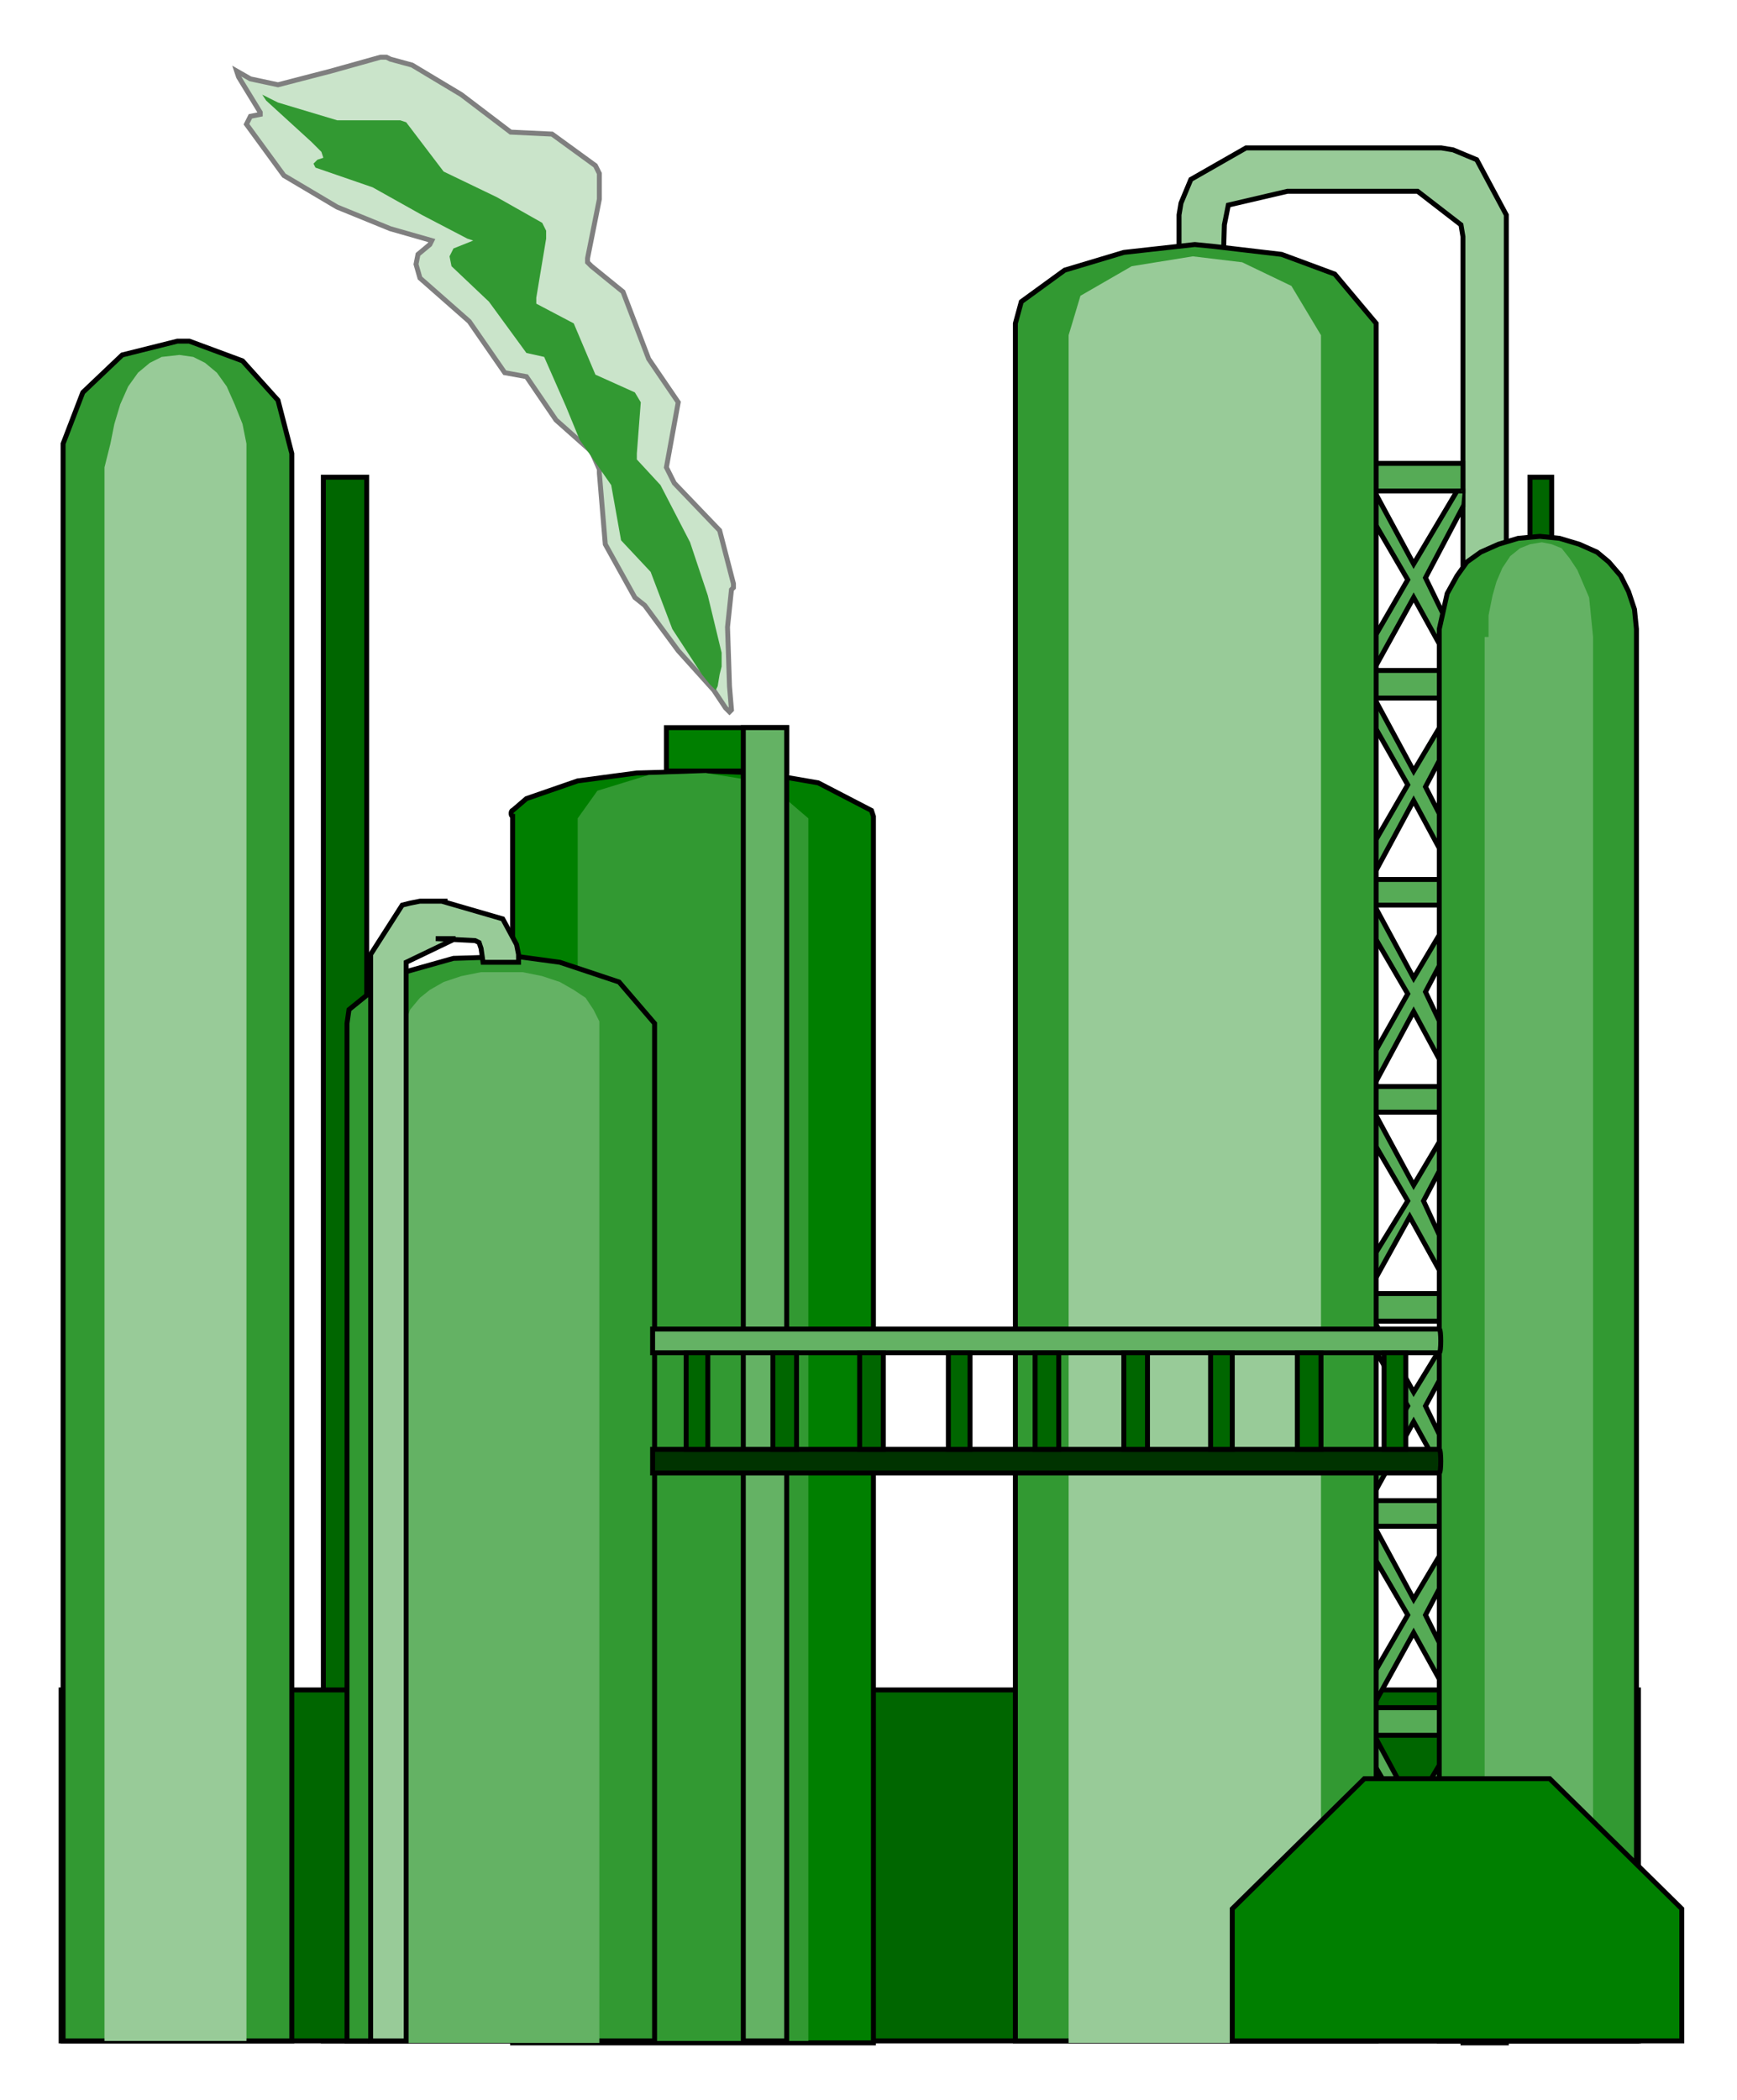 <?xml version="1.0" encoding="utf-8"?>
<!-- Generator: Adobe Illustrator 19.0.0, SVG Export Plug-In . SVG Version: 6.00 Build 0)  -->
<svg version="1.1" id="图层_1" xmlns="http://www.w3.org/2000/svg" xmlns:xlink="http://www.w3.org/1999/xlink" x="0px" y="0px"
	 viewBox="-9 1.2 88.1 106.5" style="enable-background:new -9 1.2 88.1 106.5;" xml:space="preserve">
<style type="text/css">
	.st0{fill:#98CB98;stroke:#000000;stroke-width:0.25;}
	.st1{fill:#007F00;stroke:#000000;stroke-width:0.25;}
	.st2{fill:#006600;stroke:#000000;stroke-width:0.25;}
	.st3{fill:#56AB56;stroke:#000000;stroke-width:0.25;}
	.st4{fill:#329932;stroke:#000000;stroke-width:0.25;}
	.st5{fill:#64B264;}
	.st6{fill:#98CB98;}
	.st7{fill:#329932;}
	.st8{fill:#64B264;stroke:#000000;stroke-width:0.25;}
	.st9{fill:#003300;stroke:#000000;stroke-width:0.25;}
	.st10{fill:#CAE4CA;stroke:#7F7F7F;stroke-width:0.25;}
</style>
<path class="st0" d="M65.2,13.2v90.7v0.9h0.3h1.6h0.3v-0.9V12.1l-1.5-2.8l-1.2-0.5l-0.6-0.1h-0.6h-9.3l-2.8,1.6l-0.5,1.2l-0.1,0.6
	v0.4v3.4H53l0.1-3.3l0.2-1l3-0.7h6.6l2.2,1.7L65.2,13.2L65.2,13.2z"/>
<path class="st1" d="M30.9,38.1h-6.1v2.2h6.1V38.1z"/>
<path class="st2" d="M9.6,25.4H7.4v79.3h2.2V25.4z"/>
<path class="st2" d="M69.7,25.4h-1.1v3.8h1.1V25.4z"/>
<path class="st2" d="M74.1,86.9h-80v17.8h80V86.9z"/>
<path class="st3" d="M65.2,24.7h-5.1v1.4h5.1V24.7z"/>
<path class="st3" d="M65.2,35.2h-5.1v1.4h5.1V35.2z"/>
<path class="st3" d="M65.2,26.1h-0.3l-2.2,3.7l-2-3.7h-0.4V27l2.1,3.6l-2.2,3.8v0.9h0.4l2.1-3.8l2.1,3.8h0.4v-0.9l-1.9-3.9l1.9-3.6
	C65.2,26.9,65.2,26.1,65.2,26.1z"/>
<path class="st3" d="M65.2,45.8h-5.1v1.3h5.1V45.8z"/>
<path class="st3" d="M65.2,36.6h-0.3l-2.2,3.7l-2-3.7h-0.4v0.7l2.1,3.7l-2.2,3.8v0.9h0.4l2.1-3.9l2.1,3.9h0.4v-0.9l-1.9-3.7l1.9-3.6
	C65.2,37.5,65.2,36.6,65.2,36.6z"/>
<path class="st3" d="M65.2,56.3h-5.1v1.3h5.1V56.3z"/>
<path class="st3" d="M65.2,47.1h-0.3l-2.2,3.7l-2-3.7h-0.4V48l2.1,3.6l-2.2,3.9v0.9h0.4l2.1-3.9l2.1,3.9h0.4v-0.9l-1.9-4l1.9-3.6
	C65.2,47.9,65.2,47.1,65.2,47.1z"/>
<path class="st3" d="M65.2,66.8h-5.1v1.4h5.1V66.8z"/>
<path class="st3" d="M65.2,57.6h-0.3l-2.2,3.7l-2-3.7h-0.4v0.9l2.1,3.6L60,66v0.7h0.4l2.1-3.8l2.1,3.8H65V66l-1.8-3.9l1.9-3.6
	L65.2,57.6L65.2,57.6z"/>
<path class="st3" d="M65.2,77.3h-5.1v1.3h5.1V77.3z"/>
<path class="st3" d="M65.2,68.2h-0.3l-2.2,3.6l-2-3.6h-0.4v0.7l2.1,3.6l-2.2,3.9v0.7h0.4l2.1-3.8l2.1,3.8h0.4v-0.7l-1.9-3.9l1.9-3.5
	C65.2,69,65.2,68.2,65.2,68.2z"/>
<path class="st3" d="M65.2,87.8h-5.1v1.4h5.1V87.8z"/>
<path class="st3" d="M65.2,78.6h-0.3l-2.2,3.7l-2-3.7h-0.4v0.9l2.1,3.6l-2.2,3.8v0.9h0.4l2.1-3.8l2.1,3.8h0.4v-0.9l-1.9-3.8l1.9-3.6
	C65.2,79.5,65.2,78.6,65.2,78.6z"/>
<path class="st3" d="M65.2,98.3h-5.1v1.4h5.1V98.3z"/>
<path class="st3" d="M65.2,89.2h-0.3l-2.2,3.7l-2-3.7h-0.4V90l2.1,3.6l-2.2,3.8v0.9h0.4l2.1-3.8l2.1,3.8h0.4v-0.7l-1.9-4l1.9-3.6
	C65.2,90,65.2,89.2,65.2,89.2z"/>
<path class="st4" d="M42.5,17.6v87.1h18.3V17.6l-2.1-2.5l-2.7-1l-3.4-0.4l-1-0.1L48,14l-3,0.9l-2.2,1.6L42.5,17.6z"/>
<path class="st4" d="M64,33.1v71.6h10V33.1l-0.1-1l-0.3-0.9l-0.4-0.8l-0.6-0.7L72,29.2l-0.9-0.4l-1-0.3l-1-0.1L68,28.5l-1,0.3
	l-0.9,0.4l-0.7,0.5l-0.5,0.7l-0.5,0.9l-0.2,0.9L64,33.1z"/>
<path class="st4" d="M-5.8,24.2v80.5H5.8V24.2l-0.7-2.7l-1.8-2l-2.7-1H0l-2.8,0.7l-2,1.9l-1,2.6L-5.8,24.2z"/>
<path class="st1" d="M17,42.6v62.2h18.3V42.6l-0.1-0.3l-2.7-1.4l-2.9-0.5l-2.7-0.1l-3.6,0.1l-3,0.4l-2.6,0.9L17,42.3
	C16.9,42.3,16.9,42.6,17,42.6z"/>
<path class="st5" d="M66.3,33.5v71.2h5.5V33.5l-0.1-1l-0.1-1l-0.3-0.7L71,30.1l-0.4-0.6L70.2,29l-0.5-0.2l-0.5-0.1l-0.6,0.1L68.1,29
	l-0.5,0.4L67.2,30l-0.3,0.7l-0.2,0.7l-0.2,1v1.1H66.3z"/>
<path class="st6" d="M45.2,18.2v86.6H58V18.2l-1.5-2.5L54,14.5l-2.5-0.3l-3.1,0.5l-2.6,1.5L45.2,18.2z"/>
<path class="st7" d="M20.3,42.7v62H32v-62l-2.1-1.8l-3.1-0.5l-2.9,0.1l-2.6,0.8L20.3,42.7z"/>
<path class="st4" d="M8.6,53.1v51.6h15.6V53.1L22.4,51l-3-1l-2.2-0.3L14,49.8l-3.2,0.9l-2.1,1.7L8.6,53.1z"/>
<path class="st5" d="M11.4,53.7v51.1h10V53.7V53l-0.3-0.6l-0.4-0.6l-0.6-0.4L19.4,51l-0.9-0.3l-1-0.2h-1h-1.1l-1,0.2L13.5,51
	l-0.7,0.4l-0.5,0.4l-0.5,0.6L11.6,53L11.4,53.7z"/>
<path class="st6" d="M-3.7,24.9v79.8h7.2V24.9v-1.2l-0.2-1l-0.4-1l-0.4-0.9L2,20.1l-0.6-0.5l-0.6-0.3l-0.7-0.1l-0.9,0.1l-0.6,0.3
	L-2,20.1l-0.5,0.7l-0.4,0.9l-0.3,1l-0.2,1L-3.7,24.9z"/>
<path class="st1" d="M76.3,104.7V98l-6.7-6.6h-9.4L53.5,98v6.7H76.3z"/>
<path class="st8" d="M30.9,38.1h-2.2v66.6h2.2V38.1z"/>
<path class="st9" d="M64,74.7H24.1v1.2H64C64.1,75.9,64.1,74.7,64,74.7z"/>
<path class="st8" d="M64,68.6H24.1v1.2H64C64.1,69.8,64.1,68.6,64,68.6z"/>
<path class="st2" d="M62.3,69.8h-1.1v4.9h1.1V69.8z"/>
<path class="st2" d="M58,69.8h-1.2v4.9H58V69.8z"/>
<path class="st2" d="M53.5,69.8h-1.1v4.9h1.1V69.8z"/>
<path class="st2" d="M49.2,69.8H48v4.9h1.2V69.8z"/>
<path class="st2" d="M44.7,69.8h-1.2v4.9h1.2V69.8z"/>
<path class="st2" d="M40.2,69.8h-1.1v4.9h1.1V69.8z"/>
<path class="st2" d="M35.8,69.8h-1.2v4.9h1.2V69.8z"/>
<path class="st2" d="M31.4,69.8h-1.2v4.9h1.2V69.8z"/>
<path class="st2" d="M26.9,69.8h-1.1v4.9h1.1V69.8z"/>
<path class="st0" d="M11.6,50.5v53.6v0.6h-0.3h-1.2H9.8v-0.6V49.6l1.6-2.5l0.4-0.1l0.5-0.1h1h0.4h-0.3l3.1,0.9l0.7,1.3l0.1,0.5v0.2
	v0.1v-0.2V50h-1.8l-0.1-0.7L15.3,49l-0.2-0.1l-2-0.1h1L11.6,50V50.5z"/>
<path class="st10" d="M28,36l-0.1-3l0.2-1.9l0.1-0.1v-0.2l-0.7-2.7l-2.3-2.4L25,25.3l-0.2-0.4l0.6-3.3l-1.5-2.2L22.6,16L21,14.7
	l-0.2-0.2v-0.2l0.6-3V10l-0.2-0.4L19,8l-2.1-0.1L14.4,6l-2.5-1.5l-1.1-0.3l-0.2-0.1h-0.3L7.8,4.8L5.1,5.5L3.7,5.2L3,4.8l0.1,0.3
	l1.1,1.8V7L3.7,7.1L3.5,7.5l1.9,2.6l2.7,1.6l2.7,1.1l2.1,0.6l-0.1,0.2l-0.6,0.5l-0.1,0.5l0.2,0.7l2.5,2.2l1.8,2.6l1.1,0.2l1.5,2.2
	l1.8,1.6l0.4,0.9v0.2l0.3,3.6l1.5,2.7l0.5,0.4l1.7,2.3l1.8,2l0.6,0.9l0.2,0.2l0.1-0.1L28,36z"/>
<path class="st7" d="M27.5,35.4l0.1-0.4v-0.3v-0.4l-0.7-2.9L26,28.7l-1.5-2.9l-1.2-1.3v-0.3l0.2-2.6l-0.3-0.5l-2-0.9l-1.1-2.6
	l-1.9-1v-0.3l0.5-3v-0.4l-0.2-0.4l-2.3-1.3l-2.7-1.3l-1.9-2.5l-0.3-0.1h-0.2h-3l-3-0.9L4.7,6.2L4.3,6l0.2,0.3l2.3,2.1l0.5,0.5
	l0.1,0.3L7.1,9.3L6.9,9.5L7,9.7l2.9,1l2.5,1.4l2.3,1.2l0.3,0.1l-1,0.4l-0.2,0.4l0.1,0.5l1.9,1.8l1.9,2.6l0.9,0.2l1.1,2.5l0.7,1.7
	l1.6,2.3l0.5,2.8l1.5,1.6l1.1,2.9l1.5,2.3l0.4,0.5l0.3,0.3l0.1-0.2L27.5,35.4L27.5,35.4z"/>
</svg>
